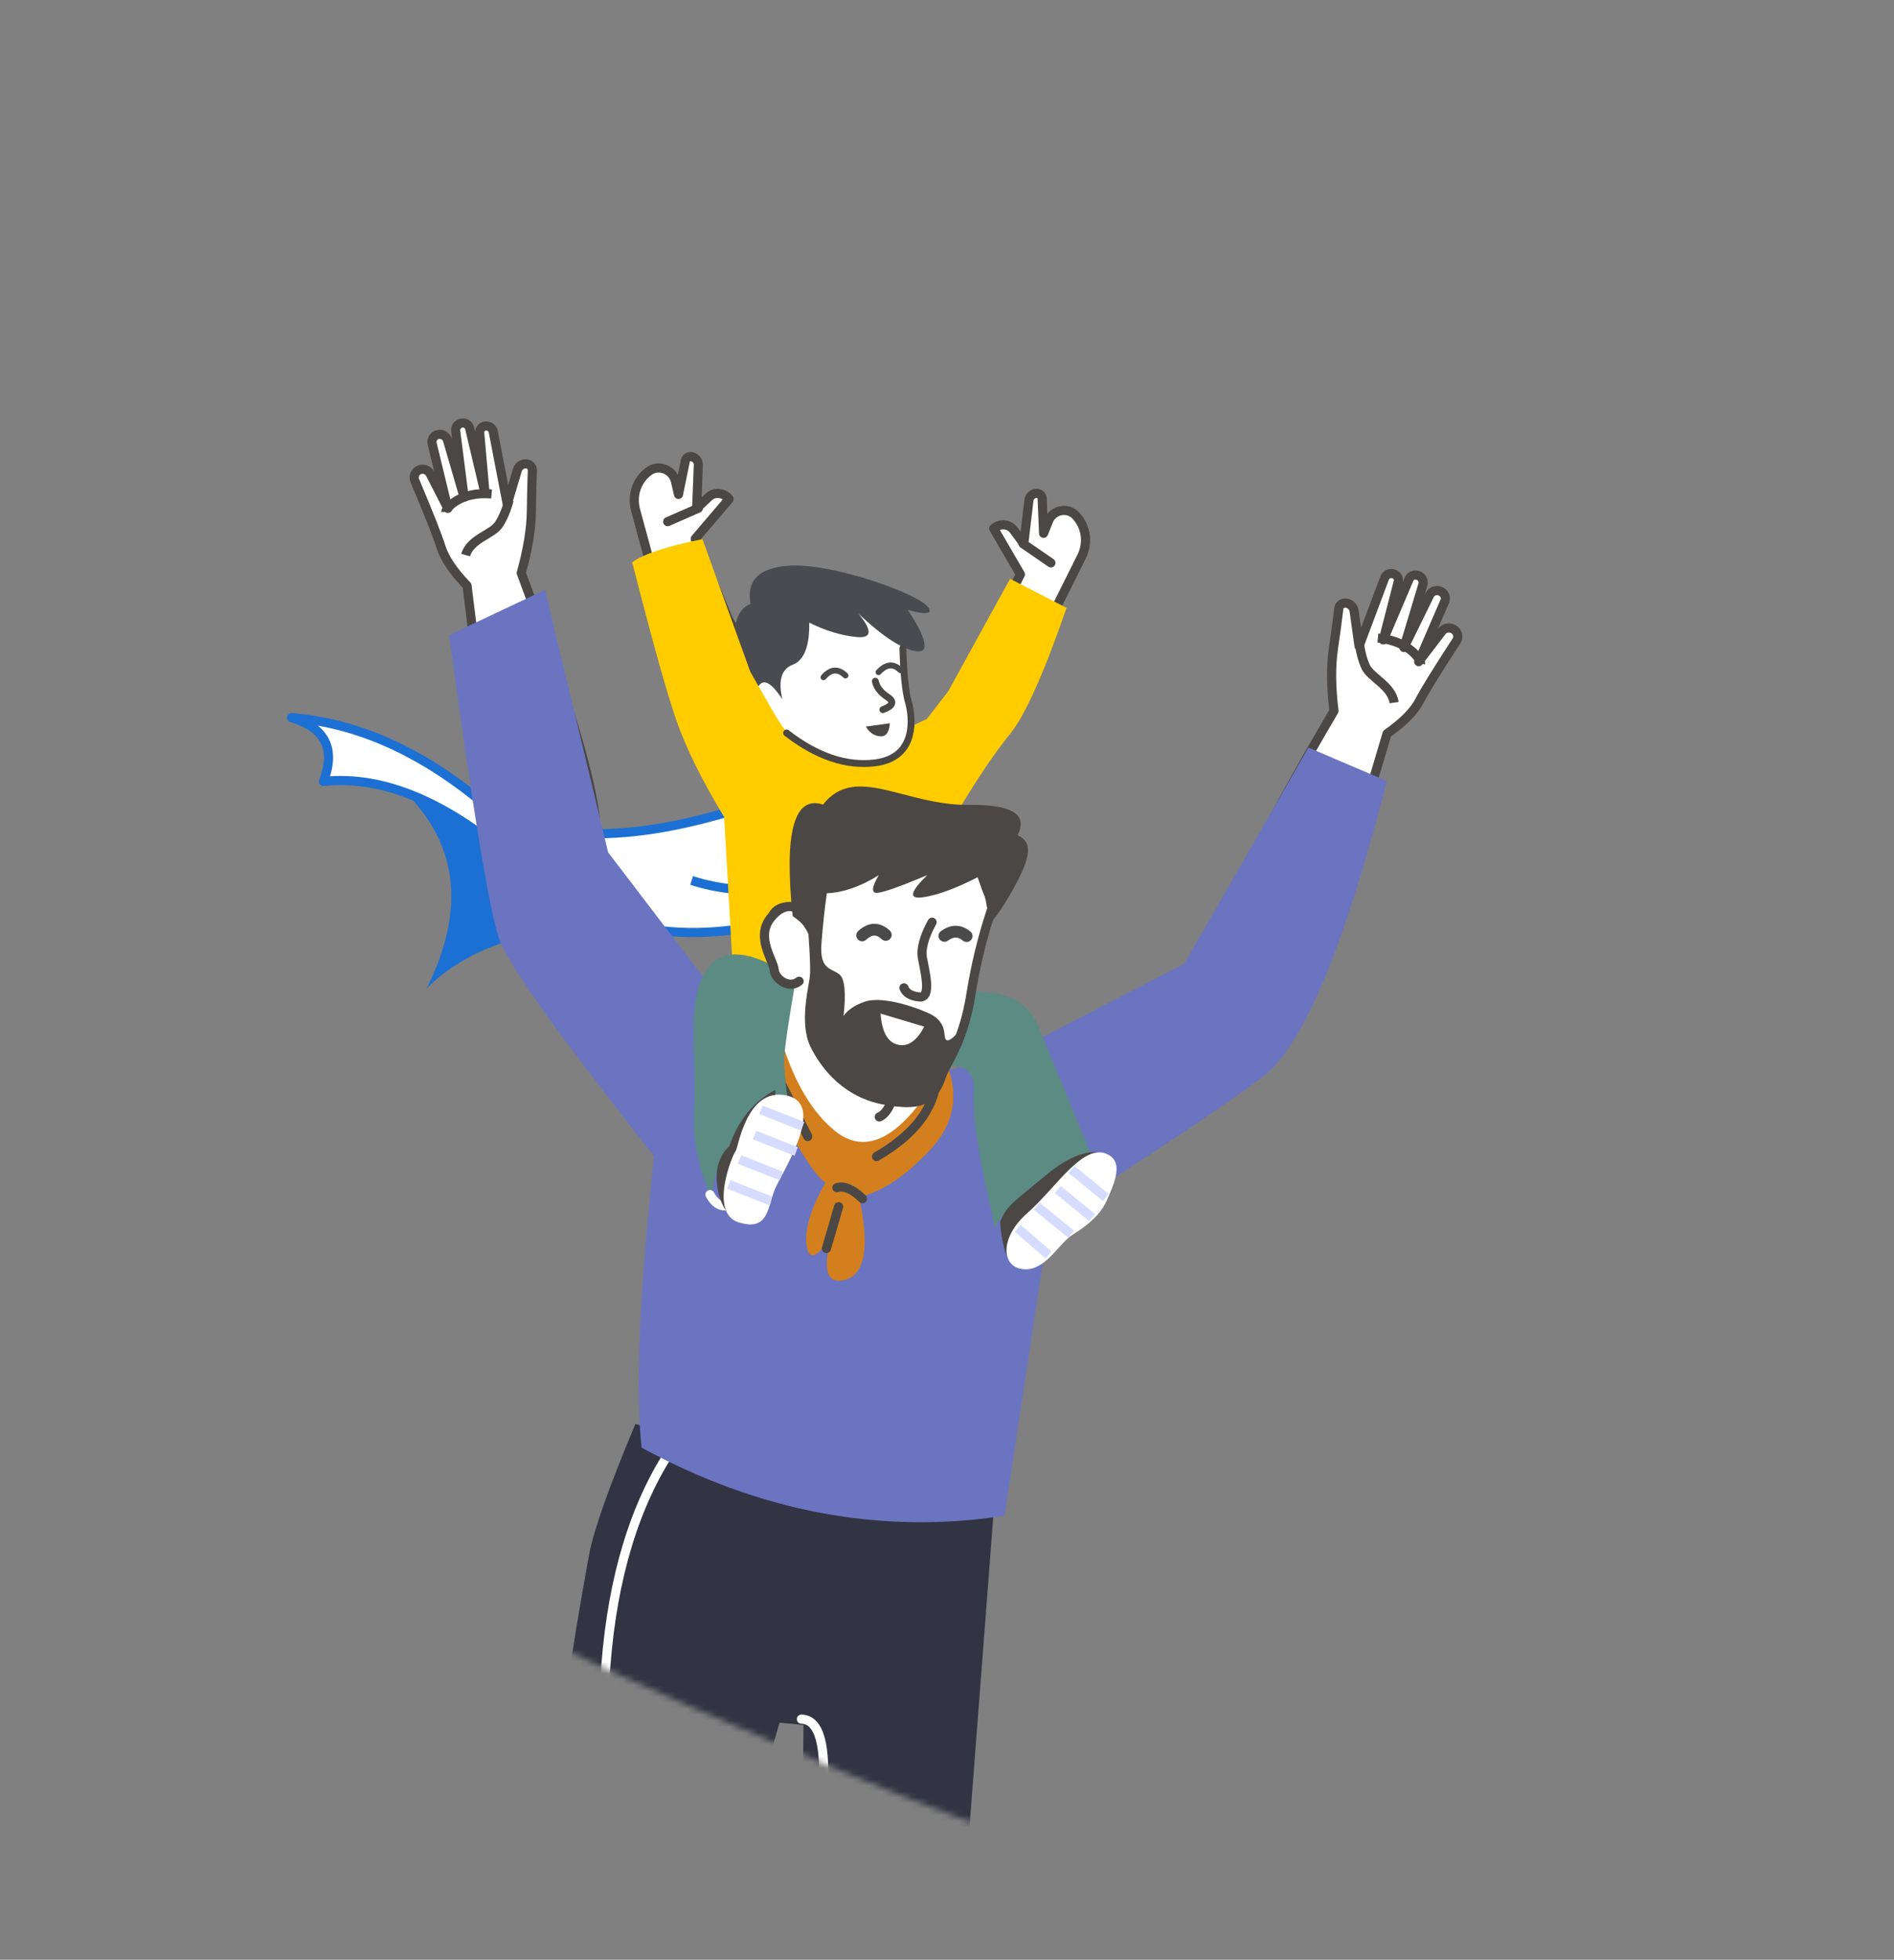 <svg width="321" height="332" viewBox="0 0 321 332" fill="none" xmlns="http://www.w3.org/2000/svg">
<rect x="0" y="0" width="321" height="332" fill="#808080" stroke="none"/>
<mask id="mask0_1_326" style="mask-type:alpha" maskUnits="userSpaceOnUse" x="9" y="11" width="292" height="316">
<path d="M297.593 167.554C290.833 246.413 348.343 385.788 142.405 299.965C-2.019 239.778 5.26 221.929 12.021 143.071C18.782 64.212 88.19 5.765 167.049 12.526C245.908 19.287 304.354 88.695 297.593 167.554Z" fill="#C4C4C4"/>
</mask>
<g mask="url(#mask0_1_326)">
<path fill-rule="evenodd" clip-rule="evenodd" d="M235.077 124.291C228.868 145.31 225.04 157.481 223.593 160.804C216.14 177.927 205.609 170.758 206.178 162.031C206.557 156.212 213.192 142.351 226.083 120.447C225.588 116.35 225.556 112.839 225.986 109.915C226.351 107.435 226.659 105.156 226.911 103.077L226.911 103.077C226.982 102.482 227.546 102.08 228.169 102.178C228.177 102.179 228.185 102.181 228.192 102.182C228.873 102.303 229.408 102.842 229.5 103.499L230.334 109.471L234.67 97.923C234.884 97.351 235.517 97.044 236.145 97.207C236.74 97.361 237.115 97.943 236.984 98.508C236.982 98.515 236.98 98.522 236.979 98.529L234.443 108.399L238.824 98.096C239.068 97.522 239.753 97.259 240.372 97.502C240.997 97.747 241.341 98.407 241.159 99.011L237.944 109.698L242.32 100.781C242.634 100.141 243.426 99.871 244.127 100.165C244.805 100.449 245.142 101.197 244.878 101.835C244.875 101.841 244.873 101.847 244.87 101.853L240.441 112.09L244.397 106.932C244.856 106.335 245.738 106.207 246.409 106.641C247.071 107.07 247.278 107.914 246.873 108.536C243.555 113.633 241.465 117.018 240.601 118.693C239.676 120.487 237.834 122.353 235.077 124.291Z" fill="white" stroke="#4B4745" stroke-width="1.547" stroke-linejoin="round"/>
<path d="M230.35 108.571C230.518 110.235 230.882 111.69 231.443 112.936C232.283 114.804 235.889 116.169 236.27 119.032" stroke="#4B4745" stroke-width="1.547"/>
<path d="M240.746 112.39C240.864 111.882 238.931 108.606 233.531 108.077" stroke="#4B4745" stroke-width="1.547"/>
<path fill-rule="evenodd" clip-rule="evenodd" d="M79.154 99.211C81.857 121.194 83.645 133.967 84.517 137.528C89.009 155.881 100.179 150.727 100.978 141.972C101.511 136.135 97.3 121.167 88.344 97.067C89.447 93.098 90.018 89.625 90.057 86.647C90.089 84.121 90.145 81.805 90.225 79.698L90.225 79.698C90.248 79.095 89.771 78.592 89.16 78.574C89.153 78.574 89.145 78.573 89.137 78.573C88.468 78.567 87.873 79.002 87.684 79.637L85.968 85.401L83.6 73.152C83.482 72.545 82.924 72.124 82.299 72.168C81.706 72.211 81.258 72.719 81.297 73.303C81.297 73.31 81.298 73.317 81.299 73.325L82.205 83.577L79.601 72.553C79.456 71.939 78.841 71.551 78.212 71.678C77.577 71.805 77.147 72.395 77.228 73.028L78.658 84.216L75.845 74.567C75.643 73.874 74.928 73.459 74.213 73.621C73.52 73.777 73.084 74.456 73.238 75.138C73.239 75.144 73.241 75.15 73.242 75.157L75.902 86.124L72.913 80.279C72.567 79.601 71.743 79.311 71.035 79.618C70.336 79.92 70.008 80.718 70.3 81.409C72.687 87.076 74.165 90.819 74.734 92.638C75.342 94.588 76.816 96.779 79.154 99.211Z" fill="white" stroke="#4B4745" stroke-width="1.547" stroke-linejoin="round"/>
<path d="M86.285 84.686C85.863 86.32 85.284 87.708 84.547 88.848C83.442 90.559 79.73 91.242 78.916 94.036" stroke="#4B4745" stroke-width="1.547"/>
<path d="M75.558 86.711C75.522 86.168 77.934 83.188 83.315 83.679" stroke="#4B4745" stroke-width="1.547"/>
<path fill-rule="evenodd" clip-rule="evenodd" d="M55.814 125.466C75.772 135.376 81.277 149.364 72.328 167.43C81.368 158.503 95.979 155.372 116.158 158.035C94.854 147.752 81.579 140.371 76.334 135.892C71.088 131.413 64.248 127.938 55.814 125.466Z" fill="#1D70D3"/>
<path fill-rule="evenodd" clip-rule="evenodd" d="M127.578 136.255L133.736 146.358L132.041 156.014C114.738 160.457 100.11 157.353 88.157 146.702C76.204 136.052 65.086 131.279 54.805 132.384C56.948 126.907 55.15 123.305 49.409 121.579C59.993 122.411 70.328 126.835 80.415 134.852C90.502 142.869 106.223 143.337 127.578 136.255Z" fill="white" stroke="#1D70D3" stroke-width="1.547" stroke-linecap="round" stroke-linejoin="round"/>
<path d="M147.902 145.789C136.795 151.026 126.567 152.149 117.217 149.158" stroke="#1D70D3" stroke-width="1.547"/>
<path fill-rule="evenodd" clip-rule="evenodd" d="M126.651 110.742L123.372 104.753L117.828 91.277L123.569 84.549C122.8 83.543 121.37 83.288 120.376 83.979C120.293 84.037 120.214 84.101 120.14 84.17L118.072 86.111L118.356 78.77C118.38 78.168 117.977 77.605 117.379 77.404C116.866 77.231 116.328 77.488 116.178 77.977C116.17 78.004 116.164 78.031 116.158 78.058L114.992 83.759L114.473 81.527C114.131 80.06 112.643 79.073 111.148 79.322C110.744 79.39 110.366 79.545 110.041 79.777C107.945 81.275 107.037 83.889 107.727 86.432L115.711 115.82L126.651 110.742Z" fill="white" stroke="#4B4745" stroke-width="1.547" stroke-linejoin="round"/>
<path d="M118.365 86.092L113.156 88.373" stroke="#4B4745" stroke-width="1.547" stroke-linecap="round"/>
<path fill-rule="evenodd" clip-rule="evenodd" d="M162.471 116.715L166.385 110.079L172.94 97.304L168.424 89.546C169.327 88.688 170.754 88.698 171.61 89.57C171.682 89.644 171.749 89.722 171.809 89.804L173.512 92.118L174.384 84.761C174.456 84.158 174.935 83.672 175.546 83.582C176.071 83.505 176.553 83.86 176.621 84.375C176.625 84.403 176.627 84.431 176.628 84.459L176.868 90.347L177.72 88.223C178.281 86.826 179.879 86.119 181.29 86.644C181.672 86.786 182.015 87.01 182.293 87.302C184.077 89.164 184.485 91.938 183.32 94.274L170.663 119.649L162.471 116.715Z" fill="white" stroke="#4B4745" stroke-width="1.547" stroke-linejoin="round"/>
<path d="M173.391 92.11L178.111 95.362" stroke="#4B4745" stroke-width="1.547" stroke-linecap="round"/>
<path fill-rule="evenodd" clip-rule="evenodd" d="M152.911 105.253L153.455 116.954L137.803 127.227C131.668 123.562 127.884 120.54 126.452 118.161C125.019 115.781 127.242 110.73 133.119 103.006C137.986 101.402 141.82 100.759 144.62 101.077C147.421 101.394 150.184 102.787 152.911 105.253Z" fill="white"/>
<path fill-rule="evenodd" clip-rule="evenodd" d="M153.834 103.313C153.834 103.313 158.995 110.691 155.464 110.346C153.11 110.116 149.785 107.986 145.487 103.958C147.891 106.854 147.79 108.174 145.184 107.919C142.578 107.665 139.9 106.851 137.15 105.479C137.219 109.487 136.288 111.861 134.36 112.602C132.431 113.344 131.844 115.305 132.599 118.485C130.509 115.25 129.049 114.732 128.22 116.933C124.354 113.256 124.377 108.869 124.525 106.93C124.715 104.456 125.607 102.914 127.202 102.305C126.486 98.388 128.58 96.235 133.485 95.846C140.843 95.261 155.226 100.471 157.152 102.688C159.079 104.904 153.834 103.313 153.834 103.313Z" fill="#4A4B50"/>
<path fill-rule="evenodd" clip-rule="evenodd" d="M130.236 119.175L127.169 113.825L119.055 91.342C113.188 92.496 109.218 93.799 107.146 95.25C110.514 108.442 113.011 117.376 114.638 122.052C116.264 126.729 118.963 132.189 122.735 138.432L124.252 165.213C127.34 167.66 130.013 167.508 132.273 164.757C134.532 162.007 136.994 155.908 139.657 146.462L162.281 137.536C165.662 131.867 168.626 127.475 171.171 124.357C173.716 121.24 176.913 114.113 180.761 102.978L171.191 98.053L160.709 117.109L157.082 121.804C148.57 125.922 142.907 127.843 140.095 127.567C138.074 127.369 135.75 126.677 133.24 123.874C132.584 123.143 131.583 121.576 130.236 119.175Z" fill="#FFCC00"/>
<path fill-rule="evenodd" clip-rule="evenodd" d="M153.023 109.82C153.154 114.208 153.463 117.232 153.948 118.89C154.675 121.376 155.535 128.357 148.267 129.238C143.422 129.825 138.438 128.136 133.314 124.171" fill="white"/>
<path d="M153.023 109.82C153.154 114.208 153.463 117.232 153.948 118.89C154.675 121.376 155.535 128.357 148.267 129.238C143.422 129.825 138.438 128.136 133.314 124.171" stroke="#4B4745" stroke-width="1.161" stroke-linecap="round" stroke-linejoin="round"/>
<path fill-rule="evenodd" clip-rule="evenodd" d="M150.82 122.529L146.746 123.087C147.327 124.09 148.121 124.64 149.128 124.739C150.136 124.837 150.7 124.1 150.82 122.529Z" fill="#4B4745"/>
<path d="M148.356 115.413C148.564 116.423 149.256 117.317 150.432 118.094C151.608 118.871 151.34 119.582 149.628 120.225" stroke="#4B4745" stroke-width="1.161" stroke-linecap="round" stroke-linejoin="round"/>
<path d="M148.897 113.873C150.191 112.471 151.43 112.36 152.616 113.542" stroke="#4A4A4A" stroke-linecap="round"/>
<path d="M139.57 114.734C140.79 113.327 142.031 113.226 143.291 114.431" stroke="#4A4A4A" stroke-linecap="round"/>
<path fill-rule="evenodd" clip-rule="evenodd" d="M159.431 181.488C156.479 192.055 151.558 196.553 144.669 194.982C134.334 192.626 128.431 176.282 128.489 175.561C128.528 175.08 129.638 173.26 131.82 170.102L159.431 181.488Z" fill="white"/>
<path fill-rule="evenodd" clip-rule="evenodd" d="M168.383 256.408C164.723 304.148 162.434 334.015 161.515 346.008C160.595 358.002 158.094 390.631 154.011 443.897L134.689 442.016L136.178 292.23L132.121 291.835C119.889 334.147 111.473 361.041 106.874 372.519C102.275 383.997 93.264 405.382 79.843 436.674L59.752 434.717C75.629 378.604 85.519 343.8 89.419 330.307C92.725 318.871 93.401 298.049 99.85 263.354C100.624 259.191 103.236 251.823 107.686 241.248L168.383 256.408Z" fill="#323443"/>
<path d="M113.918 245.342C107.594 254.836 103.85 267.104 102.684 282.146C100.937 304.71 93.648 336.184 90.287 347.099C88.047 354.375 79.287 384.21 64.006 436.602" stroke="white" stroke-width="1.547" stroke-linecap="round" stroke-linejoin="round"/>
<path d="M135.824 291.239C138.91 291.303 140.104 295.757 139.407 304.598C138.71 313.439 137.77 359.392 136.585 442.456" stroke="white" stroke-width="1.547" stroke-linecap="round" stroke-linejoin="round"/>
<path fill-rule="evenodd" clip-rule="evenodd" d="M119.913 166.461L103.065 144.398L92.366 99.923L76.103 107.61C80.16 137.487 83.004 154.665 84.635 159.145C85.597 161.787 89.032 167.132 94.94 175.181C97.679 178.913 102.984 185.819 110.854 195.899C108.369 218.95 107.663 235.399 108.738 245.245C128.766 256.141 149.27 259.988 170.25 256.787L177.856 206.539C195.034 195.652 207.05 187.643 213.903 182.513C220.755 177.383 227.801 160.65 235.039 132.313L221.753 126.642L200.698 163.278L171.088 178.597L157.599 182.146C155.7 189.432 152.237 193.335 147.208 193.855C142.179 194.376 137.29 189.214 132.542 178.371L119.913 166.461Z" fill="#6B74C1"/>
<path fill-rule="evenodd" clip-rule="evenodd" d="M163.996 168.017C170.211 167.701 174.181 169.604 175.907 173.726C177.632 177.848 181.128 186.327 186.396 199.163C177.135 199.927 171.225 202.886 168.665 208.039C165.964 196.65 164.76 189.118 165.055 185.443C165.349 181.767 163.669 180.153 160.015 180.601L163.996 168.017Z" fill="#5C8B83"/>
<path fill-rule="evenodd" clip-rule="evenodd" d="M139.911 200.334C137.425 204.707 136.353 208.246 136.696 210.951C137.039 213.659 138.44 213.148 140.9 209.419C139.334 215.278 140.165 217.724 143.396 216.757C146.626 215.79 147.372 211.134 145.633 202.788C149.391 201.943 153.348 199.328 157.503 194.945C161.658 190.561 162.635 185.651 160.433 180.214L155.525 187.374C150.468 193.748 145.743 195.109 141.349 191.458C136.955 187.808 133.663 181.591 131.471 172.808C128.026 175.518 126.695 177.7 127.48 179.355C128.564 181.639 136.586 198.411 139.911 200.334Z" fill="#D37F1D"/>
<path d="M146.181 203.073C144.547 201.466 143.101 200.843 141.842 201.205" stroke="#4B4745" stroke-width="1.547" stroke-linecap="round"/>
<path d="M131.05 180.847L136.899 192.533" stroke="#4B4745" stroke-width="1.547" stroke-linecap="round"/>
<path d="M158.719 182.711C158.327 187.824 154.941 192.232 148.56 195.935" stroke="#4B4745" stroke-width="1.547" stroke-linecap="round"/>
<path fill-rule="evenodd" clip-rule="evenodd" d="M130.219 175.323C131.812 171.409 132.935 168.473 133.588 166.516C131.616 166.323 130.065 159.615 130.72 155.91C131.156 153.441 133.647 152.951 138.192 154.443L138.76 147.022L141.873 142.707L150.436 141.866L166.401 144.287L168.095 153.935C166.519 158.667 165.338 163.511 164.551 168.468C163.37 175.903 160.893 179.346 159.879 181.561C158.865 183.775 158.598 187.961 150.203 186.37C144.606 185.309 140.656 181.23 138.35 174.133" fill="white"/>
<path d="M130.219 175.323C131.812 171.409 132.935 168.473 133.588 166.516C131.616 166.323 130.065 159.615 130.72 155.91C131.156 153.441 133.647 152.951 138.192 154.443L138.76 147.022L141.873 142.707L150.436 141.866L166.401 144.287L168.095 153.935C166.519 158.667 165.338 163.511 164.551 168.468C163.37 175.903 160.893 179.346 159.879 181.561C158.865 183.775 158.598 187.961 150.203 186.37C144.606 185.309 140.656 181.23 138.35 174.133" stroke="#4B4745" stroke-width="1.547" stroke-linecap="round"/>
<path d="M160.059 158.547C161.389 157.592 162.645 157.602 163.826 158.577" stroke="#4A4A4A" stroke-width="2" stroke-linecap="round"/>
<path d="M150.122 158.379C148.822 157.177 147.489 157.205 146.124 158.461" stroke="#4A4A4A" stroke-width="2" stroke-linecap="round"/>
<path d="M157.973 156.228C156.609 158.721 156.063 160.74 156.335 162.283C156.743 164.599 157.954 169.098 155.827 168.893C154.409 168.756 153.534 168.241 153.202 167.35" stroke="#4B4745" stroke-width="1.547" stroke-linecap="round"/>
<path fill-rule="evenodd" clip-rule="evenodd" d="M130.94 163.534C125.384 160.71 121.542 161.135 119.415 164.81C116.224 170.323 118.212 180.508 117.656 187.763C117.285 192.6 118.268 197.696 120.605 203.052C121.101 197.222 123.158 193.921 126.776 193.15C130.394 192.378 133.043 192.636 134.721 193.923C133.366 186.07 132.773 181.045 132.941 178.851C133.109 176.656 133.692 172.714 134.689 167.026" fill="#5C8B83"/>
<path d="M128.682 198.723C128.682 198.723 123.51 208.233 120.325 202.379" stroke="white" stroke-width="1.547" stroke-linecap="round" stroke-linejoin="round"/>
<path fill-rule="evenodd" clip-rule="evenodd" d="M136.926 156.198C135.888 153.401 133.067 152.332 130.558 155.576C128.049 158.821 131.06 162.629 131.209 164.302C131.357 165.974 133.82 167.588 135.436 166.23" fill="white"/>
<path d="M136.926 156.198C135.888 153.401 133.067 152.332 130.558 155.576C128.049 158.821 131.06 162.629 131.209 164.302C131.357 165.974 133.82 167.588 135.436 166.23" stroke="#4B4745" stroke-width="1.547" stroke-linecap="round"/>
<path d="M151 186.768C150.446 188.096 149.786 188.912 149.019 189.218" stroke="#4B4745" stroke-width="1.547" stroke-linecap="round"/>
<path fill-rule="evenodd" clip-rule="evenodd" d="M137.012 158.21C137.273 161.774 137.36 164.12 137.274 165.248C137.145 166.94 135.378 173.254 137.346 177.296C139.315 181.337 143.223 185.93 149.701 187.117C156.178 188.304 157.923 187.016 159.32 184.149C160.251 182.237 161.357 179.057 162.639 174.608C161.396 176.041 160.613 176.533 160.289 176.085C159.803 175.412 160.677 173.081 157.234 171.574C153.791 170.068 149.075 168.83 146.557 169.695C144.878 170.272 143.683 171.079 142.97 172.116C143.4 168.161 143.167 165.816 142.269 165.081C140.921 163.979 138.876 164.358 139.221 159.843C139.451 156.834 139.756 153.995 140.135 151.327C142.883 151.215 145.816 150.197 148.933 148.274C147.715 150.341 147.639 151.334 148.705 151.252C149.772 151.171 152.589 150.173 157.156 148.257C154.215 151.103 153.966 152.353 156.409 152.006C158.852 151.66 161.944 150.53 165.685 148.616C166.737 151.707 167.44 153.392 167.793 153.669C167.644 154.078 167.257 155.323 166.632 157.404C167.945 156.617 169.659 154.318 171.775 150.509C174.949 144.794 174.877 142.625 172.466 141.482C174.265 137.981 171.525 136.273 164.245 136.361C153.325 136.492 144.976 129.319 139.489 136.299C134.572 134.71 132.86 141.015 134.35 155.212C135.095 155.723 135.628 156.16 135.949 156.521C136.27 156.883 136.624 157.446 137.012 158.21Z" fill="#4B4745"/>
<path fill-rule="evenodd" clip-rule="evenodd" d="M156.635 173.922L149.239 171.711C149.459 174.8 150.427 176.554 152.143 176.972C153.86 177.391 155.357 176.374 156.635 173.922Z" fill="white"/>
<path fill-rule="evenodd" clip-rule="evenodd" d="M131.399 184.644C127.747 186.555 125.144 189.742 123.588 194.204C122.682 194.946 121.782 196.513 121.542 198.166C121.169 200.725 122.016 204.717 124.122 206.189C126.433 207.805 128.836 204.188 131.331 195.338L131.399 184.644Z" fill="#4B4745"/>
<path fill-rule="evenodd" clip-rule="evenodd" d="M124.669 195.017C125.119 194.608 126.449 184.085 133.333 185.593C140.217 187.101 132.541 198.525 131.305 201.535C130.069 204.544 130.267 208.69 125.163 207.071C120.058 205.451 124.219 195.426 124.669 195.017Z" fill="white"/>
<path d="M136.037 190.804L128.974 188.018" stroke="#D6DCFF" stroke-width="1.547"/>
<path d="M134.943 195.075L127.881 192.289" stroke="#D6DCFF" stroke-width="1.547"/>
<path d="M132.406 199.221L125.344 196.435" stroke="#D6DCFF" stroke-width="1.547"/>
<path d="M130.59 203.43L123.527 200.644" stroke="#D6DCFF" stroke-width="1.547"/>
<path fill-rule="evenodd" clip-rule="evenodd" d="M187.277 195.427C184.571 194.581 181.216 195.815 177.213 199.131C171.208 204.104 170.679 204.282 169.508 206.96C169.615 209.779 170.582 214.04 171.735 214.146C172.504 214.216 177.684 207.976 187.277 195.427Z" fill="#4B4745"/>
<path fill-rule="evenodd" clip-rule="evenodd" d="M174.196 205.431C179.065 201.184 183.909 192.956 188.141 195.803C190.247 197.219 188.897 200.449 187.525 203.487C186.153 206.525 182.84 208.485 181.669 209.256C179.339 210.788 177.163 215.357 173.428 215.016C169.692 214.674 169.326 209.678 174.196 205.431Z" fill="white"/>
<path d="M187.422 202.864L181.598 198.112" stroke="#D6DCFF" stroke-width="1.547"/>
<path d="M185.094 206.267L179.27 201.515" stroke="#D6DCFF" stroke-width="1.547"/>
<path d="M181.537 209.099L175.712 204.347" stroke="#D6DCFF" stroke-width="1.547"/>
<path d="M177.713 212.604L172.482 208.079" stroke="#D6DCFF" stroke-width="1.547"/>
<path d="M140.066 211.508L142.129 204.429" stroke="#4B4745" stroke-width="1.547" stroke-linecap="round"/>
</g>
</svg>
